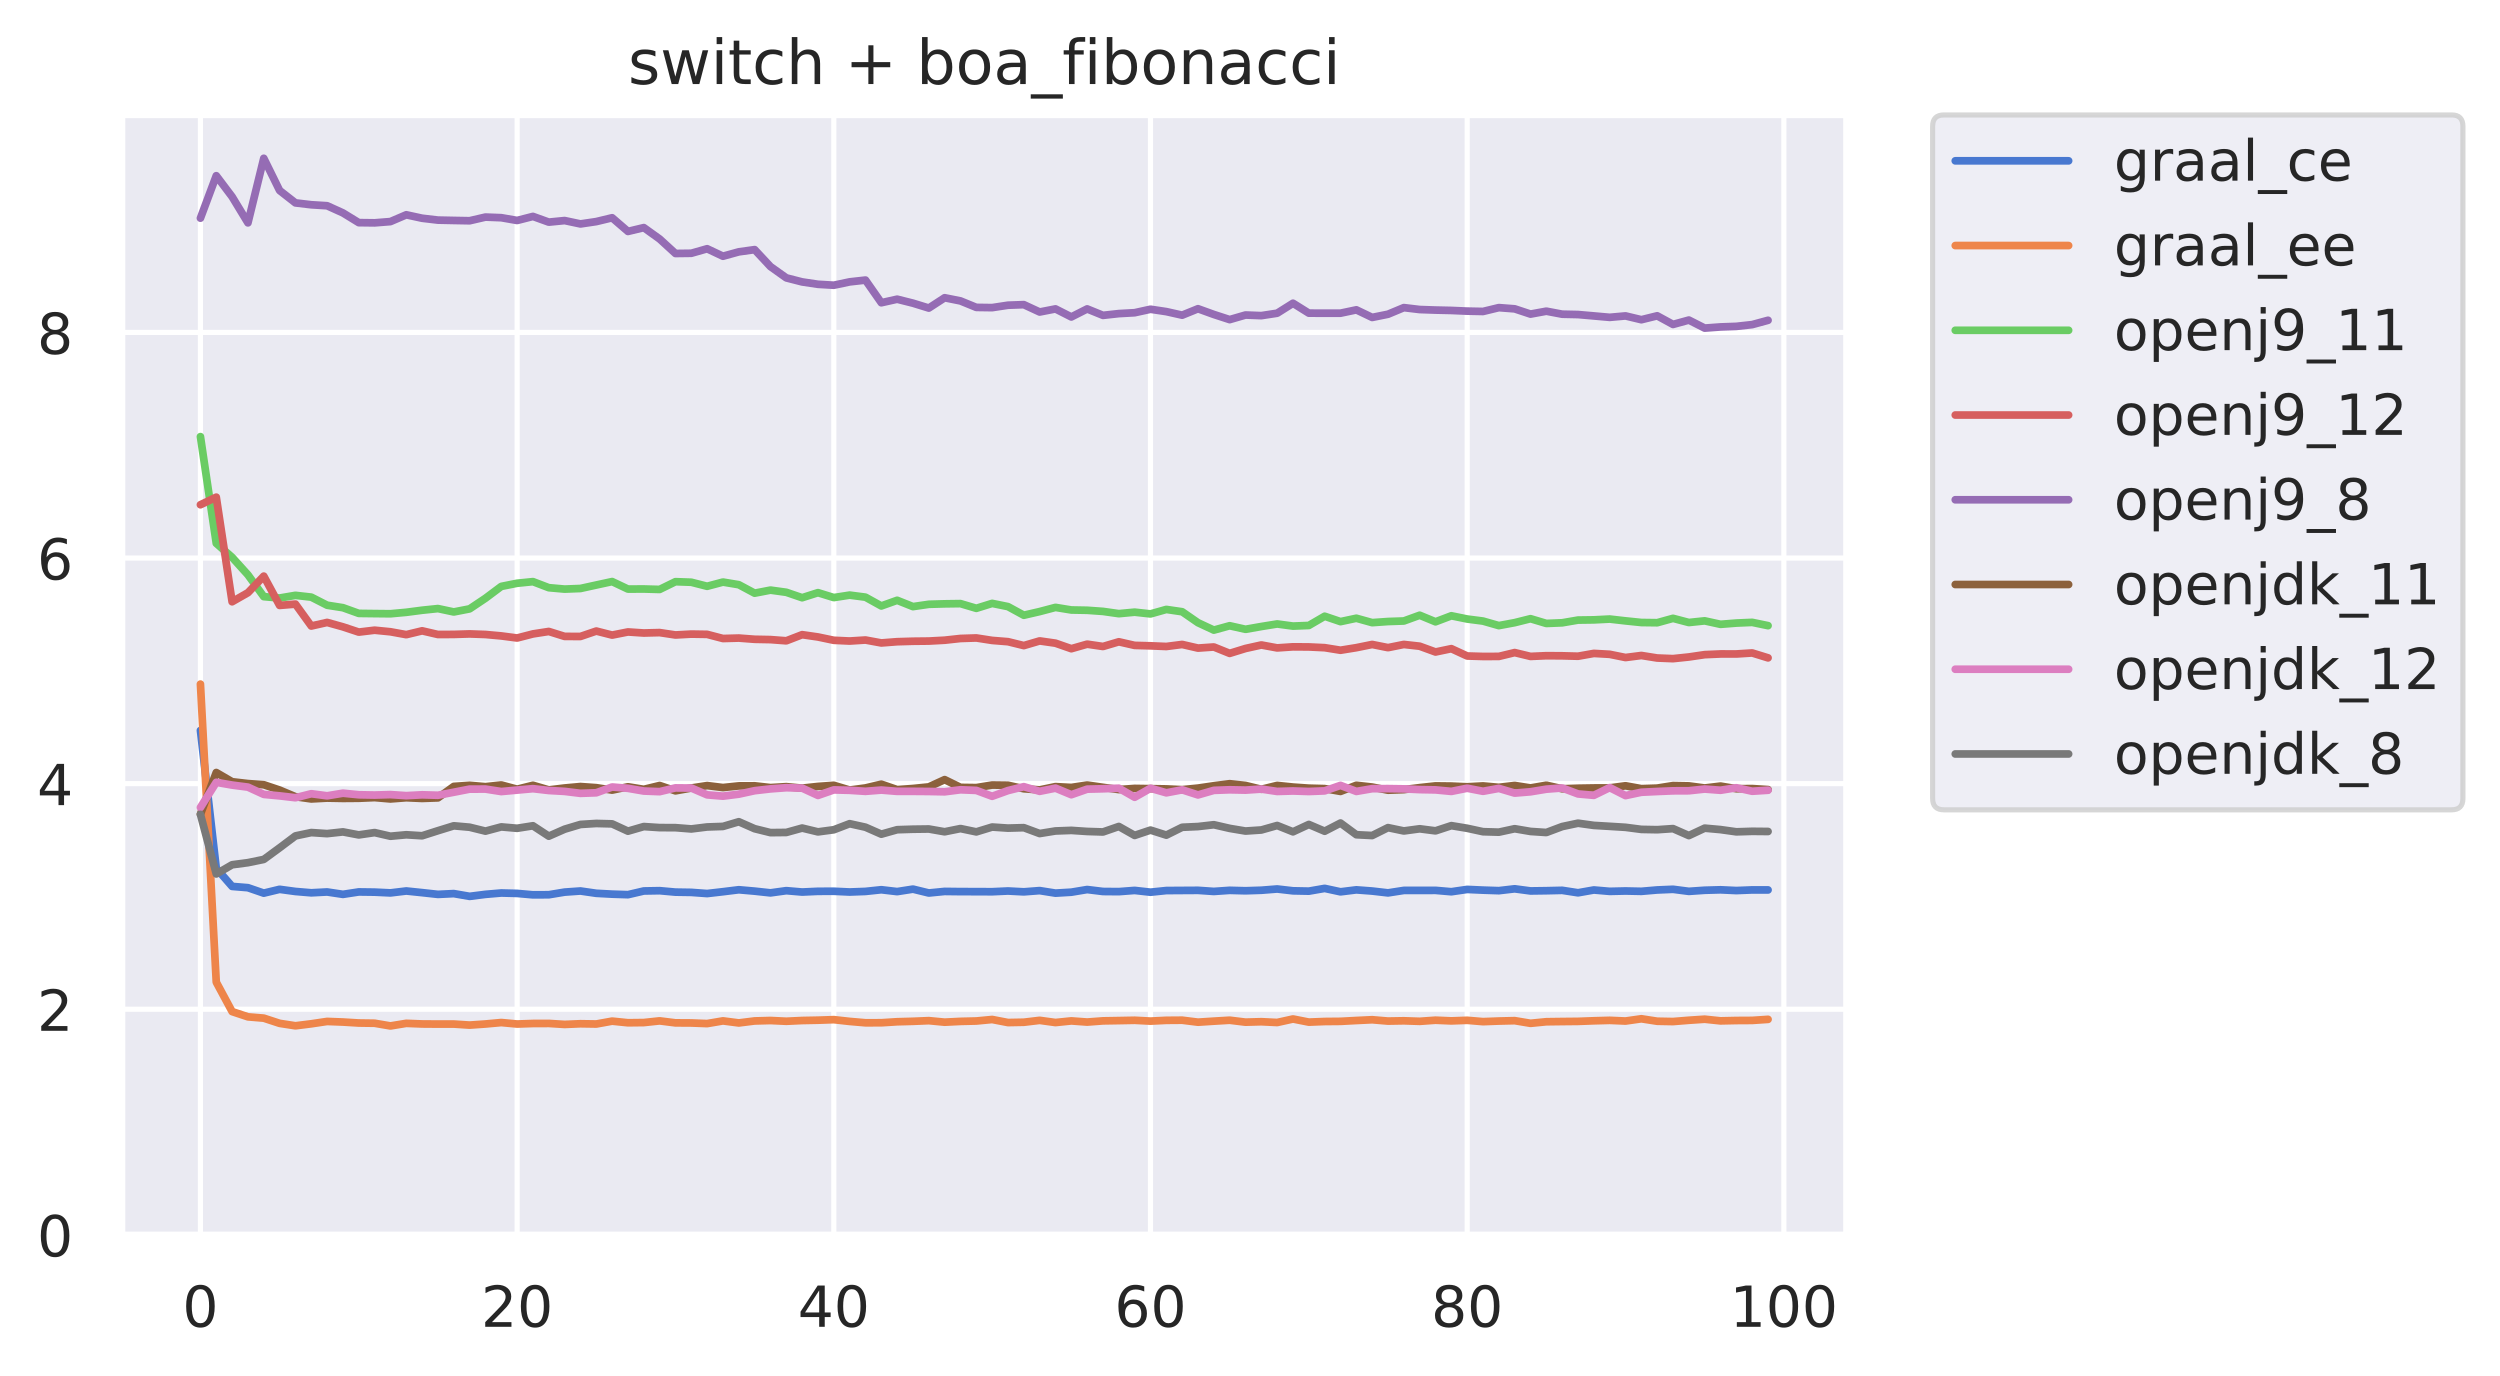 <?xml version="1.0" encoding="utf-8" standalone="no"?>
<!DOCTYPE svg PUBLIC "-//W3C//DTD SVG 1.1//EN"
  "http://www.w3.org/Graphics/SVG/1.1/DTD/svg11.dtd">
<!-- Created with matplotlib (https://matplotlib.org/) -->
<svg height="267.104pt" version="1.1" viewBox="0 0 485.399 267.104" width="485.399pt" xmlns="http://www.w3.org/2000/svg" xmlns:xlink="http://www.w3.org/1999/xlink">
 <defs>
  <style type="text/css">
*{stroke-linecap:butt;stroke-linejoin:round;}
  </style>
 </defs>
 <g id="figure_1">
  <g id="patch_1">
   <path d="M 0 267.104 
L 485.399 267.104 
L 485.399 0 
L 0 0 
z
" style="fill:#ffffff;"/>
  </g>
  <g id="axes_1">
   <g id="patch_2">
    <path d="M 23.699 239.758 
L 358.499 239.758 
L 358.499 22.318 
L 23.699 22.318 
z
" style="fill:#eaeaf2;"/>
   </g>
   <g id="matplotlib.axis_1">
    <g id="xtick_1">
     <g id="line2d_1">
      <path clip-path="url(#p0c2cac1d44)" d="M 38.917 239.758 
L 38.917 22.318 
" style="fill:none;stroke:#ffffff;stroke-linecap:round;"/>
     </g>
     <g id="text_1">
      <!-- 0 -->
      <defs>
       <path d="M 31.781 66.406 
Q 24.172 66.406 20.328 58.906 
Q 16.5 51.422 16.5 36.375 
Q 16.5 21.391 20.328 13.891 
Q 24.172 6.391 31.781 6.391 
Q 39.453 6.391 43.281 13.891 
Q 47.125 21.391 47.125 36.375 
Q 47.125 51.422 43.281 58.906 
Q 39.453 66.406 31.781 66.406 
z
M 31.781 74.219 
Q 44.047 74.219 50.516 64.516 
Q 56.984 54.828 56.984 36.375 
Q 56.984 17.969 50.516 8.266 
Q 44.047 -1.422 31.781 -1.422 
Q 19.531 -1.422 13.062 8.266 
Q 6.594 17.969 6.594 36.375 
Q 6.594 54.828 13.062 64.516 
Q 19.531 74.219 31.781 74.219 
z
" id="DejaVuSans-48"/>
      </defs>
      <g style="fill:#262626;" transform="translate(35.418 257.616)scale(0.11 -0.11)">
       <use xlink:href="#DejaVuSans-48"/>
      </g>
     </g>
    </g>
    <g id="xtick_2">
     <g id="line2d_2">
      <path clip-path="url(#p0c2cac1d44)" d="M 100.405 239.758 
L 100.405 22.318 
" style="fill:none;stroke:#ffffff;stroke-linecap:round;"/>
     </g>
     <g id="text_2">
      <!-- 20 -->
      <defs>
       <path d="M 19.188 8.297 
L 53.609 8.297 
L 53.609 0 
L 7.328 0 
L 7.328 8.297 
Q 12.938 14.109 22.625 23.891 
Q 32.328 33.688 34.812 36.531 
Q 39.547 41.844 41.422 45.531 
Q 43.312 49.219 43.312 52.781 
Q 43.312 58.594 39.234 62.25 
Q 35.156 65.922 28.609 65.922 
Q 23.969 65.922 18.812 64.312 
Q 13.672 62.703 7.812 59.422 
L 7.812 69.391 
Q 13.766 71.781 18.938 73 
Q 24.125 74.219 28.422 74.219 
Q 39.75 74.219 46.484 68.547 
Q 53.219 62.891 53.219 53.422 
Q 53.219 48.922 51.531 44.891 
Q 49.859 40.875 45.406 35.406 
Q 44.188 33.984 37.641 27.219 
Q 31.109 20.453 19.188 8.297 
z
" id="DejaVuSans-50"/>
      </defs>
      <g style="fill:#262626;" transform="translate(93.406 257.616)scale(0.11 -0.11)">
       <use xlink:href="#DejaVuSans-50"/>
       <use x="63.623" xlink:href="#DejaVuSans-48"/>
      </g>
     </g>
    </g>
    <g id="xtick_3">
     <g id="line2d_3">
      <path clip-path="url(#p0c2cac1d44)" d="M 161.892 239.758 
L 161.892 22.318 
" style="fill:none;stroke:#ffffff;stroke-linecap:round;"/>
     </g>
     <g id="text_3">
      <!-- 40 -->
      <defs>
       <path d="M 37.797 64.312 
L 12.891 25.391 
L 37.797 25.391 
z
M 35.203 72.906 
L 47.609 72.906 
L 47.609 25.391 
L 58.016 25.391 
L 58.016 17.188 
L 47.609 17.188 
L 47.609 0 
L 37.797 0 
L 37.797 17.188 
L 4.891 17.188 
L 4.891 26.703 
z
" id="DejaVuSans-52"/>
      </defs>
      <g style="fill:#262626;" transform="translate(154.893 257.616)scale(0.11 -0.11)">
       <use xlink:href="#DejaVuSans-52"/>
       <use x="63.623" xlink:href="#DejaVuSans-48"/>
      </g>
     </g>
    </g>
    <g id="xtick_4">
     <g id="line2d_4">
      <path clip-path="url(#p0c2cac1d44)" d="M 223.38 239.758 
L 223.38 22.318 
" style="fill:none;stroke:#ffffff;stroke-linecap:round;"/>
     </g>
     <g id="text_4">
      <!-- 60 -->
      <defs>
       <path d="M 33.016 40.375 
Q 26.375 40.375 22.484 35.828 
Q 18.609 31.297 18.609 23.391 
Q 18.609 15.531 22.484 10.953 
Q 26.375 6.391 33.016 6.391 
Q 39.656 6.391 43.531 10.953 
Q 47.406 15.531 47.406 23.391 
Q 47.406 31.297 43.531 35.828 
Q 39.656 40.375 33.016 40.375 
z
M 52.594 71.297 
L 52.594 62.312 
Q 48.875 64.062 45.094 64.984 
Q 41.312 65.922 37.594 65.922 
Q 27.828 65.922 22.672 59.328 
Q 17.531 52.734 16.797 39.406 
Q 19.672 43.656 24.016 45.922 
Q 28.375 48.188 33.594 48.188 
Q 44.578 48.188 50.953 41.516 
Q 57.328 34.859 57.328 23.391 
Q 57.328 12.156 50.688 5.359 
Q 44.047 -1.422 33.016 -1.422 
Q 20.359 -1.422 13.672 8.266 
Q 6.984 17.969 6.984 36.375 
Q 6.984 53.656 15.188 63.938 
Q 23.391 74.219 37.203 74.219 
Q 40.922 74.219 44.703 73.484 
Q 48.484 72.75 52.594 71.297 
z
" id="DejaVuSans-54"/>
      </defs>
      <g style="fill:#262626;" transform="translate(216.381 257.616)scale(0.11 -0.11)">
       <use xlink:href="#DejaVuSans-54"/>
       <use x="63.623" xlink:href="#DejaVuSans-48"/>
      </g>
     </g>
    </g>
    <g id="xtick_5">
     <g id="line2d_5">
      <path clip-path="url(#p0c2cac1d44)" d="M 284.867 239.758 
L 284.867 22.318 
" style="fill:none;stroke:#ffffff;stroke-linecap:round;"/>
     </g>
     <g id="text_5">
      <!-- 80 -->
      <defs>
       <path d="M 31.781 34.625 
Q 24.75 34.625 20.719 30.859 
Q 16.703 27.094 16.703 20.516 
Q 16.703 13.922 20.719 10.156 
Q 24.75 6.391 31.781 6.391 
Q 38.812 6.391 42.859 10.172 
Q 46.922 13.969 46.922 20.516 
Q 46.922 27.094 42.891 30.859 
Q 38.875 34.625 31.781 34.625 
z
M 21.922 38.812 
Q 15.578 40.375 12.031 44.719 
Q 8.5 49.078 8.5 55.328 
Q 8.5 64.062 14.719 69.141 
Q 20.953 74.219 31.781 74.219 
Q 42.672 74.219 48.875 69.141 
Q 55.078 64.062 55.078 55.328 
Q 55.078 49.078 51.531 44.719 
Q 48 40.375 41.703 38.812 
Q 48.828 37.156 52.797 32.312 
Q 56.781 27.484 56.781 20.516 
Q 56.781 9.906 50.312 4.234 
Q 43.844 -1.422 31.781 -1.422 
Q 19.734 -1.422 13.25 4.234 
Q 6.781 9.906 6.781 20.516 
Q 6.781 27.484 10.781 32.312 
Q 14.797 37.156 21.922 38.812 
z
M 18.312 54.391 
Q 18.312 48.734 21.844 45.562 
Q 25.391 42.391 31.781 42.391 
Q 38.141 42.391 41.719 45.562 
Q 45.312 48.734 45.312 54.391 
Q 45.312 60.062 41.719 63.234 
Q 38.141 66.406 31.781 66.406 
Q 25.391 66.406 21.844 63.234 
Q 18.312 60.062 18.312 54.391 
z
" id="DejaVuSans-56"/>
      </defs>
      <g style="fill:#262626;" transform="translate(277.869 257.616)scale(0.11 -0.11)">
       <use xlink:href="#DejaVuSans-56"/>
       <use x="63.623" xlink:href="#DejaVuSans-48"/>
      </g>
     </g>
    </g>
    <g id="xtick_6">
     <g id="line2d_6">
      <path clip-path="url(#p0c2cac1d44)" d="M 346.355 239.758 
L 346.355 22.318 
" style="fill:none;stroke:#ffffff;stroke-linecap:round;"/>
     </g>
     <g id="text_6">
      <!-- 100 -->
      <defs>
       <path d="M 12.406 8.297 
L 28.516 8.297 
L 28.516 63.922 
L 10.984 60.406 
L 10.984 69.391 
L 28.422 72.906 
L 38.281 72.906 
L 38.281 8.297 
L 54.391 8.297 
L 54.391 0 
L 12.406 0 
z
" id="DejaVuSans-49"/>
      </defs>
      <g style="fill:#262626;" transform="translate(335.857 257.616)scale(0.11 -0.11)">
       <use xlink:href="#DejaVuSans-49"/>
       <use x="63.623" xlink:href="#DejaVuSans-48"/>
       <use x="127.246" xlink:href="#DejaVuSans-48"/>
      </g>
     </g>
    </g>
   </g>
   <g id="matplotlib.axis_2">
    <g id="ytick_1">
     <g id="line2d_7">
      <path clip-path="url(#p0c2cac1d44)" d="M 23.699 239.758 
L 358.499 239.758 
" style="fill:none;stroke:#ffffff;stroke-linecap:round;"/>
     </g>
     <g id="text_7">
      <!-- 0 -->
      <g style="fill:#262626;" transform="translate(7.2 243.937)scale(0.11 -0.11)">
       <use xlink:href="#DejaVuSans-48"/>
      </g>
     </g>
    </g>
    <g id="ytick_2">
     <g id="line2d_8">
      <path clip-path="url(#p0c2cac1d44)" d="M 23.699 195.955 
L 358.499 195.955 
" style="fill:none;stroke:#ffffff;stroke-linecap:round;"/>
     </g>
     <g id="text_8">
      <!-- 2 -->
      <g style="fill:#262626;" transform="translate(7.2 200.134)scale(0.11 -0.11)">
       <use xlink:href="#DejaVuSans-50"/>
      </g>
     </g>
    </g>
    <g id="ytick_3">
     <g id="line2d_9">
      <path clip-path="url(#p0c2cac1d44)" d="M 23.699 152.151 
L 358.499 152.151 
" style="fill:none;stroke:#ffffff;stroke-linecap:round;"/>
     </g>
     <g id="text_9">
      <!-- 4 -->
      <g style="fill:#262626;" transform="translate(7.2 156.33)scale(0.11 -0.11)">
       <use xlink:href="#DejaVuSans-52"/>
      </g>
     </g>
    </g>
    <g id="ytick_4">
     <g id="line2d_10">
      <path clip-path="url(#p0c2cac1d44)" d="M 23.699 108.348 
L 358.499 108.348 
" style="fill:none;stroke:#ffffff;stroke-linecap:round;"/>
     </g>
     <g id="text_10">
      <!-- 6 -->
      <g style="fill:#262626;" transform="translate(7.2 112.527)scale(0.11 -0.11)">
       <use xlink:href="#DejaVuSans-54"/>
      </g>
     </g>
    </g>
    <g id="ytick_5">
     <g id="line2d_11">
      <path clip-path="url(#p0c2cac1d44)" d="M 23.699 64.544 
L 358.499 64.544 
" style="fill:none;stroke:#ffffff;stroke-linecap:round;"/>
     </g>
     <g id="text_11">
      <!-- 8 -->
      <g style="fill:#262626;" transform="translate(7.2 68.723)scale(0.11 -0.11)">
       <use xlink:href="#DejaVuSans-56"/>
      </g>
     </g>
    </g>
   </g>
   <g id="line2d_12">
    <path clip-path="url(#p0c2cac1d44)" d="M 38.917 141.821 
L 41.991 168.589 
L 45.066 172.103 
L 48.14 172.355 
L 51.214 173.412 
L 54.289 172.671 
L 57.363 173.087 
L 60.438 173.345 
L 63.512 173.184 
L 66.586 173.648 
L 69.661 173.177 
L 72.735 173.218 
L 75.809 173.364 
L 78.884 172.995 
L 81.958 173.315 
L 85.033 173.653 
L 88.107 173.503 
L 91.181 174.036 
L 94.256 173.647 
L 97.33 173.384 
L 100.405 173.464 
L 103.479 173.74 
L 106.553 173.723 
L 109.628 173.214 
L 112.702 172.996 
L 115.776 173.443 
L 118.851 173.609 
L 121.925 173.709 
L 125 172.993 
L 128.074 172.936 
L 131.148 173.215 
L 134.223 173.265 
L 137.297 173.49 
L 140.371 173.135 
L 143.446 172.755 
L 146.52 173.025 
L 149.595 173.359 
L 152.669 172.934 
L 155.743 173.198 
L 158.818 173.058 
L 161.892 173.048 
L 164.967 173.192 
L 168.041 173.077 
L 171.115 172.751 
L 174.19 173.112 
L 177.264 172.633 
L 180.338 173.383 
L 183.413 173.078 
L 186.487 173.115 
L 189.562 173.122 
L 192.636 173.137 
L 195.71 172.997 
L 198.785 173.158 
L 201.859 172.923 
L 204.933 173.41 
L 208.008 173.227 
L 211.082 172.714 
L 214.157 173.091 
L 217.231 173.119 
L 220.305 172.884 
L 223.38 173.228 
L 226.454 172.909 
L 229.529 172.888 
L 232.603 172.869 
L 235.677 173.08 
L 238.752 172.868 
L 241.826 172.951 
L 244.9 172.85 
L 247.975 172.606 
L 251.049 172.962 
L 254.124 173.024 
L 257.198 172.49 
L 260.272 173.154 
L 263.347 172.774 
L 266.421 173.006 
L 269.495 173.362 
L 272.57 172.884 
L 275.644 172.876 
L 278.719 172.873 
L 281.793 173.138 
L 284.867 172.69 
L 287.942 172.828 
L 291.016 172.931 
L 294.09 172.574 
L 297.165 172.985 
L 300.239 172.941 
L 303.314 172.868 
L 306.388 173.343 
L 309.462 172.799 
L 312.537 173.066 
L 315.611 172.994 
L 318.686 173.061 
L 321.76 172.796 
L 324.834 172.665 
L 327.909 173.064 
L 330.983 172.852 
L 334.057 172.765 
L 337.132 172.91 
L 340.206 172.786 
L 343.281 172.791 
" style="fill:none;stroke:#4878d0;stroke-linecap:round;stroke-width:1.5;"/>
   </g>
   <g id="line2d_13">
    <path clip-path="url(#p0c2cac1d44)" d="M 38.917 132.829 
L 41.991 190.697 
L 45.066 196.408 
L 48.14 197.429 
L 51.214 197.685 
L 54.289 198.693 
L 57.363 199.167 
L 60.438 198.781 
L 63.512 198.322 
L 66.586 198.439 
L 69.661 198.627 
L 72.735 198.672 
L 75.809 199.195 
L 78.884 198.692 
L 81.958 198.812 
L 85.033 198.835 
L 88.107 198.831 
L 91.181 199.033 
L 94.256 198.818 
L 97.33 198.538 
L 100.405 198.823 
L 103.479 198.721 
L 106.553 198.709 
L 109.628 198.901 
L 112.702 198.771 
L 115.776 198.821 
L 118.851 198.264 
L 121.925 198.578 
L 125 198.542 
L 128.074 198.213 
L 131.148 198.599 
L 134.223 198.62 
L 137.297 198.739 
L 140.371 198.216 
L 143.446 198.613 
L 146.52 198.227 
L 149.595 198.142 
L 152.669 198.288 
L 155.743 198.143 
L 158.818 198.08 
L 161.892 197.976 
L 164.967 198.319 
L 168.041 198.583 
L 171.115 198.578 
L 174.19 198.383 
L 177.264 198.298 
L 180.338 198.171 
L 183.413 198.466 
L 186.487 198.312 
L 189.562 198.238 
L 192.636 197.944 
L 195.71 198.538 
L 198.785 198.479 
L 201.859 198.112 
L 204.933 198.534 
L 208.008 198.219 
L 211.082 198.444 
L 214.157 198.212 
L 217.231 198.159 
L 220.305 198.098 
L 223.38 198.258 
L 226.454 198.107 
L 229.529 198.083 
L 232.603 198.467 
L 235.677 198.268 
L 238.752 198.085 
L 241.826 198.462 
L 244.9 198.377 
L 247.975 198.527 
L 251.049 197.847 
L 254.124 198.455 
L 257.198 198.335 
L 260.272 198.305 
L 263.347 198.14 
L 266.421 197.993 
L 269.495 198.253 
L 272.57 198.198 
L 275.644 198.3 
L 278.719 198.084 
L 281.793 198.214 
L 284.867 198.102 
L 287.942 198.362 
L 291.016 198.247 
L 294.09 198.172 
L 297.165 198.686 
L 300.239 198.382 
L 303.314 198.341 
L 306.388 198.31 
L 309.462 198.195 
L 312.537 198.11 
L 315.611 198.244 
L 318.686 197.806 
L 321.76 198.283 
L 324.834 198.343 
L 327.909 198.094 
L 330.983 197.888 
L 334.057 198.211 
L 337.132 198.142 
L 340.206 198.123 
L 343.281 197.917 
" style="fill:none;stroke:#ee854a;stroke-linecap:round;stroke-width:1.5;"/>
   </g>
   <g id="line2d_14">
    <path clip-path="url(#p0c2cac1d44)" d="M 38.917 84.78 
L 41.991 105.492 
L 45.066 108.209 
L 48.14 111.61 
L 51.214 115.841 
L 54.289 116.115 
L 57.363 115.592 
L 60.438 115.941 
L 63.512 117.508 
L 66.586 117.991 
L 69.661 119.096 
L 72.735 119.134 
L 75.809 119.167 
L 78.884 118.885 
L 81.958 118.483 
L 85.033 118.162 
L 88.107 118.816 
L 91.181 118.217 
L 94.256 116.158 
L 97.33 113.857 
L 100.405 113.244 
L 103.479 112.931 
L 106.553 114.106 
L 109.628 114.38 
L 112.702 114.26 
L 115.776 113.586 
L 118.851 112.918 
L 121.925 114.375 
L 125 114.359 
L 128.074 114.446 
L 131.148 112.941 
L 134.223 113.048 
L 137.297 113.833 
L 140.371 113.017 
L 143.446 113.527 
L 146.52 115.17 
L 149.595 114.578 
L 152.669 115.001 
L 155.743 116.051 
L 158.818 115.073 
L 161.892 116.025 
L 164.967 115.548 
L 168.041 115.948 
L 171.115 117.651 
L 174.19 116.555 
L 177.264 117.779 
L 180.338 117.33 
L 183.413 117.242 
L 186.487 117.198 
L 189.562 118.113 
L 192.636 117.154 
L 195.71 117.779 
L 198.785 119.455 
L 201.859 118.744 
L 204.933 117.932 
L 208.008 118.433 
L 211.082 118.492 
L 214.157 118.71 
L 217.231 119.147 
L 220.305 118.858 
L 223.38 119.197 
L 226.454 118.327 
L 229.529 118.779 
L 232.603 120.905 
L 235.677 122.341 
L 238.752 121.495 
L 241.826 122.185 
L 244.9 121.643 
L 247.975 121.148 
L 251.049 121.562 
L 254.124 121.44 
L 257.198 119.649 
L 260.272 120.693 
L 263.347 120.038 
L 266.421 120.892 
L 269.495 120.674 
L 272.57 120.571 
L 275.644 119.456 
L 278.719 120.727 
L 281.793 119.561 
L 284.867 120.19 
L 287.942 120.588 
L 291.016 121.467 
L 294.09 120.896 
L 297.165 120.127 
L 300.239 121.048 
L 303.314 120.923 
L 306.388 120.396 
L 309.462 120.353 
L 312.537 120.198 
L 315.611 120.549 
L 318.686 120.866 
L 321.76 120.907 
L 324.834 120.057 
L 327.909 120.867 
L 330.983 120.545 
L 334.057 121.218 
L 337.132 120.974 
L 340.206 120.84 
L 343.281 121.476 
" style="fill:none;stroke:#6acc64;stroke-linecap:round;stroke-width:1.5;"/>
   </g>
   <g id="line2d_15">
    <path clip-path="url(#p0c2cac1d44)" d="M 38.917 98 
L 41.991 96.531 
L 45.066 116.833 
L 48.14 115.079 
L 51.214 111.865 
L 54.289 117.547 
L 57.363 117.292 
L 60.438 121.546 
L 63.512 120.853 
L 66.586 121.709 
L 69.661 122.729 
L 72.735 122.361 
L 75.809 122.666 
L 78.884 123.224 
L 81.958 122.481 
L 85.033 123.194 
L 88.107 123.177 
L 91.181 123.082 
L 94.256 123.191 
L 97.33 123.472 
L 100.405 123.875 
L 103.479 123.081 
L 106.553 122.606 
L 109.628 123.566 
L 112.702 123.574 
L 115.776 122.527 
L 118.851 123.309 
L 121.925 122.7 
L 125 122.904 
L 128.074 122.825 
L 131.148 123.285 
L 134.223 123.117 
L 137.297 123.167 
L 140.371 123.974 
L 143.446 123.888 
L 146.52 124.123 
L 149.595 124.184 
L 152.669 124.418 
L 155.743 123.231 
L 158.818 123.675 
L 161.892 124.32 
L 164.967 124.463 
L 168.041 124.268 
L 171.115 124.833 
L 174.19 124.595 
L 177.264 124.504 
L 180.338 124.469 
L 183.413 124.303 
L 186.487 123.966 
L 189.562 123.866 
L 192.636 124.343 
L 195.71 124.59 
L 198.785 125.346 
L 201.859 124.441 
L 204.933 124.88 
L 208.008 125.951 
L 211.082 125.072 
L 214.157 125.521 
L 217.231 124.611 
L 220.305 125.31 
L 223.38 125.393 
L 226.454 125.522 
L 229.529 125.127 
L 232.603 125.835 
L 235.677 125.619 
L 238.752 126.86 
L 241.826 125.91 
L 244.9 125.231 
L 247.975 125.797 
L 251.049 125.589 
L 254.124 125.611 
L 257.198 125.755 
L 260.272 126.25 
L 263.347 125.753 
L 266.421 125.129 
L 269.495 125.746 
L 272.57 125.126 
L 275.644 125.469 
L 278.719 126.59 
L 281.793 125.947 
L 284.867 127.368 
L 287.942 127.458 
L 291.016 127.45 
L 294.09 126.706 
L 297.165 127.448 
L 300.239 127.312 
L 303.314 127.333 
L 306.388 127.413 
L 309.462 126.866 
L 312.537 127.04 
L 315.611 127.664 
L 318.686 127.27 
L 321.76 127.759 
L 324.834 127.882 
L 327.909 127.559 
L 330.983 127.107 
L 334.057 126.973 
L 337.132 126.974 
L 340.206 126.779 
L 343.281 127.729 
" style="fill:none;stroke:#d65f5f;stroke-linecap:round;stroke-width:1.5;"/>
   </g>
   <g id="line2d_16">
    <path clip-path="url(#p0c2cac1d44)" d="M 38.917 42.355 
L 41.991 34.122 
L 45.066 38.202 
L 48.14 43.266 
L 51.214 30.741 
L 54.289 36.987 
L 57.363 39.392 
L 60.438 39.757 
L 63.512 39.947 
L 66.586 41.341 
L 69.661 43.228 
L 72.735 43.267 
L 75.809 43.022 
L 78.884 41.706 
L 81.958 42.374 
L 85.033 42.736 
L 88.107 42.802 
L 91.181 42.86 
L 94.256 42.15 
L 97.33 42.269 
L 100.405 42.807 
L 103.479 42.021 
L 106.553 43.129 
L 109.628 42.826 
L 112.702 43.477 
L 115.776 43.023 
L 118.851 42.282 
L 121.925 44.934 
L 125 44.194 
L 128.074 46.403 
L 131.148 49.215 
L 134.223 49.175 
L 137.297 48.297 
L 140.371 49.748 
L 143.446 48.899 
L 146.52 48.469 
L 149.595 51.764 
L 152.669 53.951 
L 155.743 54.738 
L 158.818 55.198 
L 161.892 55.379 
L 164.967 54.729 
L 168.041 54.382 
L 171.115 58.778 
L 174.19 58.093 
L 177.264 58.865 
L 180.338 59.813 
L 183.413 57.813 
L 186.487 58.428 
L 189.562 59.684 
L 192.636 59.728 
L 195.71 59.261 
L 198.785 59.151 
L 201.859 60.577 
L 204.933 59.978 
L 208.008 61.538 
L 211.082 59.981 
L 214.157 61.23 
L 217.231 60.889 
L 220.305 60.718 
L 223.38 60.043 
L 226.454 60.504 
L 229.529 61.194 
L 232.603 59.945 
L 235.677 61.056 
L 238.752 62.056 
L 241.826 61.165 
L 244.9 61.283 
L 247.975 60.813 
L 251.049 58.878 
L 254.124 60.8 
L 257.198 60.812 
L 260.272 60.808 
L 263.347 60.161 
L 266.421 61.633 
L 269.495 61.011 
L 272.57 59.729 
L 275.644 60.098 
L 278.719 60.205 
L 281.793 60.276 
L 284.867 60.409 
L 287.942 60.473 
L 291.016 59.73 
L 294.09 59.966 
L 297.165 60.984 
L 300.239 60.421 
L 303.314 61.004 
L 306.388 61.072 
L 309.462 61.341 
L 312.537 61.615 
L 315.611 61.339 
L 318.686 62.075 
L 321.76 61.318 
L 324.834 62.992 
L 327.909 62.145 
L 330.983 63.705 
L 334.057 63.478 
L 337.132 63.367 
L 340.206 63.025 
L 343.281 62.189 
" style="fill:none;stroke:#956cb4;stroke-linecap:round;stroke-width:1.5;"/>
   </g>
   <g id="line2d_17">
    <path clip-path="url(#p0c2cac1d44)" d="M 38.917 158.077 
L 41.991 149.994 
L 45.066 151.782 
L 48.14 152.137 
L 51.214 152.366 
L 54.289 153.398 
L 57.363 154.69 
L 60.438 155.121 
L 63.512 154.957 
L 66.586 155.016 
L 69.661 154.99 
L 72.735 154.858 
L 75.809 155.121 
L 78.884 154.885 
L 81.958 155.021 
L 85.033 154.913 
L 88.107 152.693 
L 91.181 152.48 
L 94.256 152.744 
L 97.33 152.414 
L 100.405 153.238 
L 103.479 152.472 
L 106.553 153.372 
L 109.628 152.998 
L 112.702 152.716 
L 115.776 152.935 
L 118.851 153.407 
L 121.925 152.761 
L 125 153.26 
L 128.074 152.516 
L 131.148 153.548 
L 134.223 153 
L 137.297 152.53 
L 140.371 152.911 
L 143.446 152.59 
L 146.52 152.575 
L 149.595 152.919 
L 152.669 152.736 
L 155.743 153.028 
L 158.818 152.694 
L 161.892 152.476 
L 164.967 153.398 
L 168.041 152.988 
L 171.115 152.26 
L 174.19 153.315 
L 177.264 153.095 
L 180.338 152.783 
L 183.413 151.374 
L 186.487 152.878 
L 189.562 152.922 
L 192.636 152.426 
L 195.71 152.465 
L 198.785 153.144 
L 201.859 153.367 
L 204.933 152.73 
L 208.008 152.893 
L 211.082 152.428 
L 214.157 152.868 
L 217.231 153.305 
L 220.305 153.079 
L 223.38 153.126 
L 226.454 153.176 
L 229.529 153.321 
L 232.603 153.018 
L 235.677 152.565 
L 238.752 152.164 
L 241.826 152.508 
L 244.9 153.251 
L 247.975 152.501 
L 251.049 152.817 
L 254.124 153.033 
L 257.198 153.116 
L 260.272 153.658 
L 263.347 152.472 
L 266.421 152.816 
L 269.495 153.425 
L 272.57 153.312 
L 275.644 152.927 
L 278.719 152.591 
L 281.793 152.628 
L 284.867 152.766 
L 287.942 152.597 
L 291.016 152.872 
L 294.09 152.507 
L 297.165 152.99 
L 300.239 152.46 
L 303.314 153.149 
L 306.388 153.044 
L 309.462 152.991 
L 312.537 152.977 
L 315.611 152.569 
L 318.686 153.125 
L 321.76 153.021 
L 324.834 152.533 
L 327.909 152.591 
L 330.983 152.999 
L 334.057 152.629 
L 337.132 153.139 
L 340.206 153.109 
L 343.281 153.307 
" style="fill:none;stroke:#8c613c;stroke-linecap:round;stroke-width:1.5;"/>
   </g>
   <g id="line2d_18">
    <path clip-path="url(#p0c2cac1d44)" d="M 38.917 156.777 
L 41.991 151.899 
L 45.066 152.431 
L 48.14 152.83 
L 51.214 154.239 
L 54.289 154.526 
L 57.363 154.886 
L 60.438 154.11 
L 63.512 154.513 
L 66.586 154.005 
L 69.661 154.31 
L 72.735 154.368 
L 75.809 154.279 
L 78.884 154.483 
L 81.958 154.318 
L 85.033 154.407 
L 88.107 153.821 
L 91.181 153.217 
L 94.256 153.208 
L 97.33 153.687 
L 100.405 153.406 
L 103.479 153.129 
L 106.553 153.484 
L 109.628 153.657 
L 112.702 154.033 
L 115.776 153.925 
L 118.851 152.802 
L 121.925 153.061 
L 125 153.588 
L 128.074 153.708 
L 131.148 152.976 
L 134.223 153.006 
L 137.297 154.327 
L 140.371 154.581 
L 143.446 154.193 
L 146.52 153.524 
L 149.595 153.17 
L 152.669 152.943 
L 155.743 153.023 
L 158.818 154.438 
L 161.892 153.368 
L 164.967 153.446 
L 168.041 153.645 
L 171.115 153.401 
L 174.19 153.65 
L 177.264 153.647 
L 180.338 153.672 
L 183.413 153.735 
L 186.487 153.343 
L 189.562 153.467 
L 192.636 154.607 
L 195.71 153.498 
L 198.785 152.74 
L 201.859 153.644 
L 204.933 153.027 
L 208.008 154.301 
L 211.082 153.224 
L 214.157 153.147 
L 217.231 153.038 
L 220.305 154.794 
L 223.38 153.05 
L 226.454 153.932 
L 229.529 153.353 
L 232.603 154.344 
L 235.677 153.458 
L 238.752 153.345 
L 241.826 153.41 
L 244.9 153.207 
L 247.975 153.668 
L 251.049 153.578 
L 254.124 153.677 
L 257.198 153.556 
L 260.272 152.491 
L 263.347 153.662 
L 266.421 153.132 
L 269.495 153.118 
L 272.57 153.165 
L 275.644 153.309 
L 278.719 153.366 
L 281.793 153.658 
L 284.867 153.042 
L 287.942 153.637 
L 291.016 153.076 
L 294.09 153.988 
L 297.165 153.734 
L 300.239 153.227 
L 303.314 152.994 
L 306.388 154.15 
L 309.462 154.423 
L 312.537 152.921 
L 315.611 154.474 
L 318.686 153.822 
L 321.76 153.677 
L 324.834 153.55 
L 327.909 153.535 
L 330.983 153.202 
L 334.057 153.438 
L 337.132 152.948 
L 340.206 153.628 
L 343.281 153.432 
" style="fill:none;stroke:#dc7ec0;stroke-linecap:round;stroke-width:1.5;"/>
   </g>
   <g id="line2d_19">
    <path clip-path="url(#p0c2cac1d44)" d="M 38.917 158.122 
L 41.991 169.682 
L 45.066 167.902 
L 48.14 167.495 
L 51.214 166.866 
L 54.289 164.61 
L 57.363 162.299 
L 60.438 161.652 
L 63.512 161.856 
L 66.586 161.522 
L 69.661 162.104 
L 72.735 161.657 
L 75.809 162.363 
L 78.884 162.079 
L 81.958 162.272 
L 85.033 161.29 
L 88.107 160.34 
L 91.181 160.613 
L 94.256 161.372 
L 97.33 160.551 
L 100.405 160.82 
L 103.479 160.334 
L 106.553 162.351 
L 109.628 160.997 
L 112.702 160.075 
L 115.776 159.882 
L 118.851 159.963 
L 121.925 161.38 
L 125 160.486 
L 128.074 160.688 
L 131.148 160.701 
L 134.223 160.946 
L 137.297 160.565 
L 140.371 160.459 
L 143.446 159.549 
L 146.52 160.902 
L 149.595 161.661 
L 152.669 161.628 
L 155.743 160.776 
L 158.818 161.517 
L 161.892 161.105 
L 164.967 159.929 
L 168.041 160.61 
L 171.115 161.963 
L 174.19 161.097 
L 177.264 160.999 
L 180.338 160.958 
L 183.413 161.497 
L 186.487 160.876 
L 189.562 161.517 
L 192.636 160.578 
L 195.71 160.786 
L 198.785 160.701 
L 201.859 161.839 
L 204.933 161.341 
L 208.008 161.229 
L 211.082 161.435 
L 214.157 161.533 
L 217.231 160.468 
L 220.305 162.204 
L 223.38 161.172 
L 226.454 162.15 
L 229.529 160.623 
L 232.603 160.485 
L 235.677 160.13 
L 238.752 160.838 
L 241.826 161.355 
L 244.9 161.149 
L 247.975 160.278 
L 251.049 161.504 
L 254.124 160.077 
L 257.198 161.39 
L 260.272 159.802 
L 263.347 162.069 
L 266.421 162.225 
L 269.495 160.694 
L 272.57 161.336 
L 275.644 160.919 
L 278.719 161.316 
L 281.793 160.308 
L 284.867 160.818 
L 287.942 161.484 
L 291.016 161.573 
L 294.09 160.906 
L 297.165 161.433 
L 300.239 161.638 
L 303.314 160.484 
L 306.388 159.833 
L 309.462 160.26 
L 312.537 160.442 
L 315.611 160.633 
L 318.686 161.034 
L 321.76 161.094 
L 324.834 160.885 
L 327.909 162.236 
L 330.983 160.796 
L 334.057 161.074 
L 337.132 161.507 
L 340.206 161.41 
L 343.281 161.44 
" style="fill:none;stroke:#797979;stroke-linecap:round;stroke-width:1.5;"/>
   </g>
   <g id="patch_3">
    <path d="M 23.699 239.758 
L 23.699 22.318 
" style="fill:none;stroke:#ffffff;stroke-linecap:square;stroke-linejoin:miter;stroke-width:1.25;"/>
   </g>
   <g id="patch_4">
    <path d="M 358.499 239.758 
L 358.499 22.318 
" style="fill:none;stroke:#ffffff;stroke-linecap:square;stroke-linejoin:miter;stroke-width:1.25;"/>
   </g>
   <g id="patch_5">
    <path d="M 23.699 239.758 
L 358.499 239.758 
" style="fill:none;stroke:#ffffff;stroke-linecap:square;stroke-linejoin:miter;stroke-width:1.25;"/>
   </g>
   <g id="patch_6">
    <path d="M 23.699 22.318 
L 358.499 22.318 
" style="fill:none;stroke:#ffffff;stroke-linecap:square;stroke-linejoin:miter;stroke-width:1.25;"/>
   </g>
   <g id="text_12">
    <!-- switch + boa_fibonacci -->
    <defs>
     <path d="M 44.281 53.078 
L 44.281 44.578 
Q 40.484 46.531 36.375 47.5 
Q 32.281 48.484 27.875 48.484 
Q 21.188 48.484 17.844 46.438 
Q 14.5 44.391 14.5 40.281 
Q 14.5 37.156 16.891 35.375 
Q 19.281 33.594 26.516 31.984 
L 29.594 31.297 
Q 39.156 29.25 43.188 25.516 
Q 47.219 21.781 47.219 15.094 
Q 47.219 7.469 41.188 3.016 
Q 35.156 -1.422 24.609 -1.422 
Q 20.219 -1.422 15.453 -0.562 
Q 10.688 0.297 5.422 2 
L 5.422 11.281 
Q 10.406 8.688 15.234 7.391 
Q 20.062 6.109 24.812 6.109 
Q 31.156 6.109 34.562 8.281 
Q 37.984 10.453 37.984 14.406 
Q 37.984 18.062 35.516 20.016 
Q 33.062 21.969 24.703 23.781 
L 21.578 24.516 
Q 13.234 26.266 9.516 29.906 
Q 5.812 33.547 5.812 39.891 
Q 5.812 47.609 11.281 51.797 
Q 16.75 56 26.812 56 
Q 31.781 56 36.172 55.266 
Q 40.578 54.547 44.281 53.078 
z
" id="DejaVuSans-115"/>
     <path d="M 4.203 54.688 
L 13.188 54.688 
L 24.422 12.016 
L 35.594 54.688 
L 46.188 54.688 
L 57.422 12.016 
L 68.609 54.688 
L 77.594 54.688 
L 63.281 0 
L 52.688 0 
L 40.922 44.828 
L 29.109 0 
L 18.5 0 
z
" id="DejaVuSans-119"/>
     <path d="M 9.422 54.688 
L 18.406 54.688 
L 18.406 0 
L 9.422 0 
z
M 9.422 75.984 
L 18.406 75.984 
L 18.406 64.594 
L 9.422 64.594 
z
" id="DejaVuSans-105"/>
     <path d="M 18.312 70.219 
L 18.312 54.688 
L 36.812 54.688 
L 36.812 47.703 
L 18.312 47.703 
L 18.312 18.016 
Q 18.312 11.328 20.141 9.422 
Q 21.969 7.516 27.594 7.516 
L 36.812 7.516 
L 36.812 0 
L 27.594 0 
Q 17.188 0 13.234 3.875 
Q 9.281 7.766 9.281 18.016 
L 9.281 47.703 
L 2.688 47.703 
L 2.688 54.688 
L 9.281 54.688 
L 9.281 70.219 
z
" id="DejaVuSans-116"/>
     <path d="M 48.781 52.594 
L 48.781 44.188 
Q 44.969 46.297 41.141 47.344 
Q 37.312 48.391 33.406 48.391 
Q 24.656 48.391 19.812 42.844 
Q 14.984 37.312 14.984 27.297 
Q 14.984 17.281 19.812 11.734 
Q 24.656 6.203 33.406 6.203 
Q 37.312 6.203 41.141 7.25 
Q 44.969 8.297 48.781 10.406 
L 48.781 2.094 
Q 45.016 0.344 40.984 -0.531 
Q 36.969 -1.422 32.422 -1.422 
Q 20.062 -1.422 12.781 6.344 
Q 5.516 14.109 5.516 27.297 
Q 5.516 40.672 12.859 48.328 
Q 20.219 56 33.016 56 
Q 37.156 56 41.109 55.141 
Q 45.062 54.297 48.781 52.594 
z
" id="DejaVuSans-99"/>
     <path d="M 54.891 33.016 
L 54.891 0 
L 45.906 0 
L 45.906 32.719 
Q 45.906 40.484 42.875 44.328 
Q 39.844 48.188 33.797 48.188 
Q 26.516 48.188 22.312 43.547 
Q 18.109 38.922 18.109 30.906 
L 18.109 0 
L 9.078 0 
L 9.078 75.984 
L 18.109 75.984 
L 18.109 46.188 
Q 21.344 51.125 25.703 53.562 
Q 30.078 56 35.797 56 
Q 45.219 56 50.047 50.172 
Q 54.891 44.344 54.891 33.016 
z
" id="DejaVuSans-104"/>
     <path id="DejaVuSans-32"/>
     <path d="M 46 62.703 
L 46 35.5 
L 73.188 35.5 
L 73.188 27.203 
L 46 27.203 
L 46 0 
L 37.797 0 
L 37.797 27.203 
L 10.594 27.203 
L 10.594 35.5 
L 37.797 35.5 
L 37.797 62.703 
z
" id="DejaVuSans-43"/>
     <path d="M 48.688 27.297 
Q 48.688 37.203 44.609 42.844 
Q 40.531 48.484 33.406 48.484 
Q 26.266 48.484 22.188 42.844 
Q 18.109 37.203 18.109 27.297 
Q 18.109 17.391 22.188 11.75 
Q 26.266 6.109 33.406 6.109 
Q 40.531 6.109 44.609 11.75 
Q 48.688 17.391 48.688 27.297 
z
M 18.109 46.391 
Q 20.953 51.266 25.266 53.625 
Q 29.594 56 35.594 56 
Q 45.562 56 51.781 48.094 
Q 58.016 40.188 58.016 27.297 
Q 58.016 14.406 51.781 6.484 
Q 45.562 -1.422 35.594 -1.422 
Q 29.594 -1.422 25.266 0.953 
Q 20.953 3.328 18.109 8.203 
L 18.109 0 
L 9.078 0 
L 9.078 75.984 
L 18.109 75.984 
z
" id="DejaVuSans-98"/>
     <path d="M 30.609 48.391 
Q 23.391 48.391 19.188 42.75 
Q 14.984 37.109 14.984 27.297 
Q 14.984 17.484 19.156 11.844 
Q 23.344 6.203 30.609 6.203 
Q 37.797 6.203 41.984 11.859 
Q 46.188 17.531 46.188 27.297 
Q 46.188 37.016 41.984 42.703 
Q 37.797 48.391 30.609 48.391 
z
M 30.609 56 
Q 42.328 56 49.016 48.375 
Q 55.719 40.766 55.719 27.297 
Q 55.719 13.875 49.016 6.219 
Q 42.328 -1.422 30.609 -1.422 
Q 18.844 -1.422 12.172 6.219 
Q 5.516 13.875 5.516 27.297 
Q 5.516 40.766 12.172 48.375 
Q 18.844 56 30.609 56 
z
" id="DejaVuSans-111"/>
     <path d="M 34.281 27.484 
Q 23.391 27.484 19.188 25 
Q 14.984 22.516 14.984 16.5 
Q 14.984 11.719 18.141 8.906 
Q 21.297 6.109 26.703 6.109 
Q 34.188 6.109 38.703 11.406 
Q 43.219 16.703 43.219 25.484 
L 43.219 27.484 
z
M 52.203 31.203 
L 52.203 0 
L 43.219 0 
L 43.219 8.297 
Q 40.141 3.328 35.547 0.953 
Q 30.953 -1.422 24.312 -1.422 
Q 15.922 -1.422 10.953 3.297 
Q 6 8.016 6 15.922 
Q 6 25.141 12.172 29.828 
Q 18.359 34.516 30.609 34.516 
L 43.219 34.516 
L 43.219 35.406 
Q 43.219 41.609 39.141 45 
Q 35.062 48.391 27.688 48.391 
Q 23 48.391 18.547 47.266 
Q 14.109 46.141 10.016 43.891 
L 10.016 52.203 
Q 14.938 54.109 19.578 55.047 
Q 24.219 56 28.609 56 
Q 40.484 56 46.344 49.844 
Q 52.203 43.703 52.203 31.203 
z
" id="DejaVuSans-97"/>
     <path d="M 50.984 -16.609 
L 50.984 -23.578 
L -0.984 -23.578 
L -0.984 -16.609 
z
" id="DejaVuSans-95"/>
     <path d="M 37.109 75.984 
L 37.109 68.5 
L 28.516 68.5 
Q 23.688 68.5 21.797 66.547 
Q 19.922 64.594 19.922 59.516 
L 19.922 54.688 
L 34.719 54.688 
L 34.719 47.703 
L 19.922 47.703 
L 19.922 0 
L 10.891 0 
L 10.891 47.703 
L 2.297 47.703 
L 2.297 54.688 
L 10.891 54.688 
L 10.891 58.5 
Q 10.891 67.625 15.141 71.797 
Q 19.391 75.984 28.609 75.984 
z
" id="DejaVuSans-102"/>
     <path d="M 54.891 33.016 
L 54.891 0 
L 45.906 0 
L 45.906 32.719 
Q 45.906 40.484 42.875 44.328 
Q 39.844 48.188 33.797 48.188 
Q 26.516 48.188 22.312 43.547 
Q 18.109 38.922 18.109 30.906 
L 18.109 0 
L 9.078 0 
L 9.078 54.688 
L 18.109 54.688 
L 18.109 46.188 
Q 21.344 51.125 25.703 53.562 
Q 30.078 56 35.797 56 
Q 45.219 56 50.047 50.172 
Q 54.891 44.344 54.891 33.016 
z
" id="DejaVuSans-110"/>
    </defs>
    <g style="fill:#262626;" transform="translate(121.943 16.318)scale(0.12 -0.12)">
     <use xlink:href="#DejaVuSans-115"/>
     <use x="52.1" xlink:href="#DejaVuSans-119"/>
     <use x="133.887" xlink:href="#DejaVuSans-105"/>
     <use x="161.67" xlink:href="#DejaVuSans-116"/>
     <use x="200.879" xlink:href="#DejaVuSans-99"/>
     <use x="255.859" xlink:href="#DejaVuSans-104"/>
     <use x="319.238" xlink:href="#DejaVuSans-32"/>
     <use x="351.025" xlink:href="#DejaVuSans-43"/>
     <use x="434.814" xlink:href="#DejaVuSans-32"/>
     <use x="466.602" xlink:href="#DejaVuSans-98"/>
     <use x="530.078" xlink:href="#DejaVuSans-111"/>
     <use x="591.26" xlink:href="#DejaVuSans-97"/>
     <use x="652.539" xlink:href="#DejaVuSans-95"/>
     <use x="702.539" xlink:href="#DejaVuSans-102"/>
     <use x="737.744" xlink:href="#DejaVuSans-105"/>
     <use x="765.527" xlink:href="#DejaVuSans-98"/>
     <use x="829.004" xlink:href="#DejaVuSans-111"/>
     <use x="890.186" xlink:href="#DejaVuSans-110"/>
     <use x="953.564" xlink:href="#DejaVuSans-97"/>
     <use x="1014.844" xlink:href="#DejaVuSans-99"/>
     <use x="1069.824" xlink:href="#DejaVuSans-99"/>
     <use x="1124.805" xlink:href="#DejaVuSans-105"/>
    </g>
   </g>
   <g id="legend_1">
    <g id="patch_7">
     <path d="M 377.439 157.233 
L 475.999 157.233 
Q 478.199 157.233 478.199 155.033 
L 478.199 24.518 
Q 478.199 22.318 475.999 22.318 
L 377.439 22.318 
Q 375.239 22.318 375.239 24.518 
L 375.239 155.033 
Q 375.239 157.233 377.439 157.233 
z
" style="fill:#eaeaf2;opacity:0.8;stroke:#cccccc;stroke-linejoin:miter;"/>
    </g>
    <g id="line2d_20">
     <path d="M 379.639 31.226 
L 401.639 31.226 
" style="fill:none;stroke:#4878d0;stroke-linecap:round;stroke-width:1.5;"/>
    </g>
    <g id="line2d_21"/>
    <g id="text_13">
     <!-- graal_ce -->
     <defs>
      <path d="M 45.406 27.984 
Q 45.406 37.75 41.375 43.109 
Q 37.359 48.484 30.078 48.484 
Q 22.859 48.484 18.828 43.109 
Q 14.797 37.75 14.797 27.984 
Q 14.797 18.266 18.828 12.891 
Q 22.859 7.516 30.078 7.516 
Q 37.359 7.516 41.375 12.891 
Q 45.406 18.266 45.406 27.984 
z
M 54.391 6.781 
Q 54.391 -7.172 48.188 -13.984 
Q 42 -20.797 29.203 -20.797 
Q 24.469 -20.797 20.266 -20.094 
Q 16.062 -19.391 12.109 -17.922 
L 12.109 -9.188 
Q 16.062 -11.328 19.922 -12.344 
Q 23.781 -13.375 27.781 -13.375 
Q 36.625 -13.375 41.016 -8.766 
Q 45.406 -4.156 45.406 5.172 
L 45.406 9.625 
Q 42.625 4.781 38.281 2.391 
Q 33.938 0 27.875 0 
Q 17.828 0 11.672 7.656 
Q 5.516 15.328 5.516 27.984 
Q 5.516 40.672 11.672 48.328 
Q 17.828 56 27.875 56 
Q 33.938 56 38.281 53.609 
Q 42.625 51.219 45.406 46.391 
L 45.406 54.688 
L 54.391 54.688 
z
" id="DejaVuSans-103"/>
      <path d="M 41.109 46.297 
Q 39.594 47.172 37.812 47.578 
Q 36.031 48 33.891 48 
Q 26.266 48 22.188 43.047 
Q 18.109 38.094 18.109 28.812 
L 18.109 0 
L 9.078 0 
L 9.078 54.688 
L 18.109 54.688 
L 18.109 46.188 
Q 20.953 51.172 25.484 53.578 
Q 30.031 56 36.531 56 
Q 37.453 56 38.578 55.875 
Q 39.703 55.766 41.062 55.516 
z
" id="DejaVuSans-114"/>
      <path d="M 9.422 75.984 
L 18.406 75.984 
L 18.406 0 
L 9.422 0 
z
" id="DejaVuSans-108"/>
      <path d="M 56.203 29.594 
L 56.203 25.203 
L 14.891 25.203 
Q 15.484 15.922 20.484 11.062 
Q 25.484 6.203 34.422 6.203 
Q 39.594 6.203 44.453 7.469 
Q 49.312 8.734 54.109 11.281 
L 54.109 2.781 
Q 49.266 0.734 44.188 -0.344 
Q 39.109 -1.422 33.891 -1.422 
Q 20.797 -1.422 13.156 6.188 
Q 5.516 13.812 5.516 26.812 
Q 5.516 40.234 12.766 48.109 
Q 20.016 56 32.328 56 
Q 43.359 56 49.781 48.891 
Q 56.203 41.797 56.203 29.594 
z
M 47.219 32.234 
Q 47.125 39.594 43.094 43.984 
Q 39.062 48.391 32.422 48.391 
Q 24.906 48.391 20.391 44.141 
Q 15.875 39.891 15.188 32.172 
z
" id="DejaVuSans-101"/>
     </defs>
     <g style="fill:#262626;" transform="translate(410.439 35.076)scale(0.11 -0.11)">
      <use xlink:href="#DejaVuSans-103"/>
      <use x="63.477" xlink:href="#DejaVuSans-114"/>
      <use x="104.59" xlink:href="#DejaVuSans-97"/>
      <use x="165.869" xlink:href="#DejaVuSans-97"/>
      <use x="227.148" xlink:href="#DejaVuSans-108"/>
      <use x="254.932" xlink:href="#DejaVuSans-95"/>
      <use x="304.932" xlink:href="#DejaVuSans-99"/>
      <use x="359.912" xlink:href="#DejaVuSans-101"/>
     </g>
    </g>
    <g id="line2d_22">
     <path d="M 379.639 47.678 
L 401.639 47.678 
" style="fill:none;stroke:#ee854a;stroke-linecap:round;stroke-width:1.5;"/>
    </g>
    <g id="line2d_23"/>
    <g id="text_14">
     <!-- graal_ee -->
     <g style="fill:#262626;" transform="translate(410.439 51.528)scale(0.11 -0.11)">
      <use xlink:href="#DejaVuSans-103"/>
      <use x="63.477" xlink:href="#DejaVuSans-114"/>
      <use x="104.59" xlink:href="#DejaVuSans-97"/>
      <use x="165.869" xlink:href="#DejaVuSans-97"/>
      <use x="227.148" xlink:href="#DejaVuSans-108"/>
      <use x="254.932" xlink:href="#DejaVuSans-95"/>
      <use x="304.932" xlink:href="#DejaVuSans-101"/>
      <use x="366.455" xlink:href="#DejaVuSans-101"/>
     </g>
    </g>
    <g id="line2d_24">
     <path d="M 379.639 64.13 
L 401.639 64.13 
" style="fill:none;stroke:#6acc64;stroke-linecap:round;stroke-width:1.5;"/>
    </g>
    <g id="line2d_25"/>
    <g id="text_15">
     <!-- openj9_11 -->
     <defs>
      <path d="M 18.109 8.203 
L 18.109 -20.797 
L 9.078 -20.797 
L 9.078 54.688 
L 18.109 54.688 
L 18.109 46.391 
Q 20.953 51.266 25.266 53.625 
Q 29.594 56 35.594 56 
Q 45.562 56 51.781 48.094 
Q 58.016 40.188 58.016 27.297 
Q 58.016 14.406 51.781 6.484 
Q 45.562 -1.422 35.594 -1.422 
Q 29.594 -1.422 25.266 0.953 
Q 20.953 3.328 18.109 8.203 
z
M 48.688 27.297 
Q 48.688 37.203 44.609 42.844 
Q 40.531 48.484 33.406 48.484 
Q 26.266 48.484 22.188 42.844 
Q 18.109 37.203 18.109 27.297 
Q 18.109 17.391 22.188 11.75 
Q 26.266 6.109 33.406 6.109 
Q 40.531 6.109 44.609 11.75 
Q 48.688 17.391 48.688 27.297 
z
" id="DejaVuSans-112"/>
      <path d="M 9.422 54.688 
L 18.406 54.688 
L 18.406 -0.984 
Q 18.406 -11.422 14.422 -16.109 
Q 10.453 -20.797 1.609 -20.797 
L -1.812 -20.797 
L -1.812 -13.188 
L 0.594 -13.188 
Q 5.719 -13.188 7.562 -10.812 
Q 9.422 -8.453 9.422 -0.984 
z
M 9.422 75.984 
L 18.406 75.984 
L 18.406 64.594 
L 9.422 64.594 
z
" id="DejaVuSans-106"/>
      <path d="M 10.984 1.516 
L 10.984 10.5 
Q 14.703 8.734 18.5 7.812 
Q 22.312 6.891 25.984 6.891 
Q 35.75 6.891 40.891 13.453 
Q 46.047 20.016 46.781 33.406 
Q 43.953 29.203 39.594 26.953 
Q 35.25 24.703 29.984 24.703 
Q 19.047 24.703 12.672 31.312 
Q 6.297 37.938 6.297 49.422 
Q 6.297 60.641 12.938 67.422 
Q 19.578 74.219 30.609 74.219 
Q 43.266 74.219 49.922 64.516 
Q 56.594 54.828 56.594 36.375 
Q 56.594 19.141 48.406 8.859 
Q 40.234 -1.422 26.422 -1.422 
Q 22.703 -1.422 18.891 -0.688 
Q 15.094 0.047 10.984 1.516 
z
M 30.609 32.422 
Q 37.25 32.422 41.125 36.953 
Q 45.016 41.5 45.016 49.422 
Q 45.016 57.281 41.125 61.844 
Q 37.25 66.406 30.609 66.406 
Q 23.969 66.406 20.094 61.844 
Q 16.219 57.281 16.219 49.422 
Q 16.219 41.5 20.094 36.953 
Q 23.969 32.422 30.609 32.422 
z
" id="DejaVuSans-57"/>
     </defs>
     <g style="fill:#262626;" transform="translate(410.439 67.98)scale(0.11 -0.11)">
      <use xlink:href="#DejaVuSans-111"/>
      <use x="61.182" xlink:href="#DejaVuSans-112"/>
      <use x="124.658" xlink:href="#DejaVuSans-101"/>
      <use x="186.182" xlink:href="#DejaVuSans-110"/>
      <use x="249.561" xlink:href="#DejaVuSans-106"/>
      <use x="277.344" xlink:href="#DejaVuSans-57"/>
      <use x="340.967" xlink:href="#DejaVuSans-95"/>
      <use x="390.967" xlink:href="#DejaVuSans-49"/>
      <use x="454.59" xlink:href="#DejaVuSans-49"/>
     </g>
    </g>
    <g id="line2d_26">
     <path d="M 379.639 80.582 
L 401.639 80.582 
" style="fill:none;stroke:#d65f5f;stroke-linecap:round;stroke-width:1.5;"/>
    </g>
    <g id="line2d_27"/>
    <g id="text_16">
     <!-- openj9_12 -->
     <g style="fill:#262626;" transform="translate(410.439 84.432)scale(0.11 -0.11)">
      <use xlink:href="#DejaVuSans-111"/>
      <use x="61.182" xlink:href="#DejaVuSans-112"/>
      <use x="124.658" xlink:href="#DejaVuSans-101"/>
      <use x="186.182" xlink:href="#DejaVuSans-110"/>
      <use x="249.561" xlink:href="#DejaVuSans-106"/>
      <use x="277.344" xlink:href="#DejaVuSans-57"/>
      <use x="340.967" xlink:href="#DejaVuSans-95"/>
      <use x="390.967" xlink:href="#DejaVuSans-49"/>
      <use x="454.59" xlink:href="#DejaVuSans-50"/>
     </g>
    </g>
    <g id="line2d_28">
     <path d="M 379.639 97.034 
L 401.639 97.034 
" style="fill:none;stroke:#956cb4;stroke-linecap:round;stroke-width:1.5;"/>
    </g>
    <g id="line2d_29"/>
    <g id="text_17">
     <!-- openj9_8 -->
     <g style="fill:#262626;" transform="translate(410.439 100.884)scale(0.11 -0.11)">
      <use xlink:href="#DejaVuSans-111"/>
      <use x="61.182" xlink:href="#DejaVuSans-112"/>
      <use x="124.658" xlink:href="#DejaVuSans-101"/>
      <use x="186.182" xlink:href="#DejaVuSans-110"/>
      <use x="249.561" xlink:href="#DejaVuSans-106"/>
      <use x="277.344" xlink:href="#DejaVuSans-57"/>
      <use x="340.967" xlink:href="#DejaVuSans-95"/>
      <use x="390.967" xlink:href="#DejaVuSans-56"/>
     </g>
    </g>
    <g id="line2d_30">
     <path d="M 379.639 113.486 
L 401.639 113.486 
" style="fill:none;stroke:#8c613c;stroke-linecap:round;stroke-width:1.5;"/>
    </g>
    <g id="line2d_31"/>
    <g id="text_18">
     <!-- openjdk_11 -->
     <defs>
      <path d="M 45.406 46.391 
L 45.406 75.984 
L 54.391 75.984 
L 54.391 0 
L 45.406 0 
L 45.406 8.203 
Q 42.578 3.328 38.25 0.953 
Q 33.938 -1.422 27.875 -1.422 
Q 17.969 -1.422 11.734 6.484 
Q 5.516 14.406 5.516 27.297 
Q 5.516 40.188 11.734 48.094 
Q 17.969 56 27.875 56 
Q 33.938 56 38.25 53.625 
Q 42.578 51.266 45.406 46.391 
z
M 14.797 27.297 
Q 14.797 17.391 18.875 11.75 
Q 22.953 6.109 30.078 6.109 
Q 37.203 6.109 41.297 11.75 
Q 45.406 17.391 45.406 27.297 
Q 45.406 37.203 41.297 42.844 
Q 37.203 48.484 30.078 48.484 
Q 22.953 48.484 18.875 42.844 
Q 14.797 37.203 14.797 27.297 
z
" id="DejaVuSans-100"/>
      <path d="M 9.078 75.984 
L 18.109 75.984 
L 18.109 31.109 
L 44.922 54.688 
L 56.391 54.688 
L 27.391 29.109 
L 57.625 0 
L 45.906 0 
L 18.109 26.703 
L 18.109 0 
L 9.078 0 
z
" id="DejaVuSans-107"/>
     </defs>
     <g style="fill:#262626;" transform="translate(410.439 117.336)scale(0.11 -0.11)">
      <use xlink:href="#DejaVuSans-111"/>
      <use x="61.182" xlink:href="#DejaVuSans-112"/>
      <use x="124.658" xlink:href="#DejaVuSans-101"/>
      <use x="186.182" xlink:href="#DejaVuSans-110"/>
      <use x="249.561" xlink:href="#DejaVuSans-106"/>
      <use x="277.344" xlink:href="#DejaVuSans-100"/>
      <use x="340.82" xlink:href="#DejaVuSans-107"/>
      <use x="398.73" xlink:href="#DejaVuSans-95"/>
      <use x="448.73" xlink:href="#DejaVuSans-49"/>
      <use x="512.354" xlink:href="#DejaVuSans-49"/>
     </g>
    </g>
    <g id="line2d_32">
     <path d="M 379.639 129.938 
L 401.639 129.938 
" style="fill:none;stroke:#dc7ec0;stroke-linecap:round;stroke-width:1.5;"/>
    </g>
    <g id="line2d_33"/>
    <g id="text_19">
     <!-- openjdk_12 -->
     <g style="fill:#262626;" transform="translate(410.439 133.788)scale(0.11 -0.11)">
      <use xlink:href="#DejaVuSans-111"/>
      <use x="61.182" xlink:href="#DejaVuSans-112"/>
      <use x="124.658" xlink:href="#DejaVuSans-101"/>
      <use x="186.182" xlink:href="#DejaVuSans-110"/>
      <use x="249.561" xlink:href="#DejaVuSans-106"/>
      <use x="277.344" xlink:href="#DejaVuSans-100"/>
      <use x="340.82" xlink:href="#DejaVuSans-107"/>
      <use x="398.73" xlink:href="#DejaVuSans-95"/>
      <use x="448.73" xlink:href="#DejaVuSans-49"/>
      <use x="512.354" xlink:href="#DejaVuSans-50"/>
     </g>
    </g>
    <g id="line2d_34">
     <path d="M 379.639 146.39 
L 401.639 146.39 
" style="fill:none;stroke:#797979;stroke-linecap:round;stroke-width:1.5;"/>
    </g>
    <g id="line2d_35"/>
    <g id="text_20">
     <!-- openjdk_8 -->
     <g style="fill:#262626;" transform="translate(410.439 150.24)scale(0.11 -0.11)">
      <use xlink:href="#DejaVuSans-111"/>
      <use x="61.182" xlink:href="#DejaVuSans-112"/>
      <use x="124.658" xlink:href="#DejaVuSans-101"/>
      <use x="186.182" xlink:href="#DejaVuSans-110"/>
      <use x="249.561" xlink:href="#DejaVuSans-106"/>
      <use x="277.344" xlink:href="#DejaVuSans-100"/>
      <use x="340.82" xlink:href="#DejaVuSans-107"/>
      <use x="398.73" xlink:href="#DejaVuSans-95"/>
      <use x="448.73" xlink:href="#DejaVuSans-56"/>
     </g>
    </g>
   </g>
  </g>
 </g>
 <defs>
  <clipPath id="p0c2cac1d44">
   <rect height="217.44" width="334.8" x="23.699" y="22.318"/>
  </clipPath>
 </defs>
</svg>

